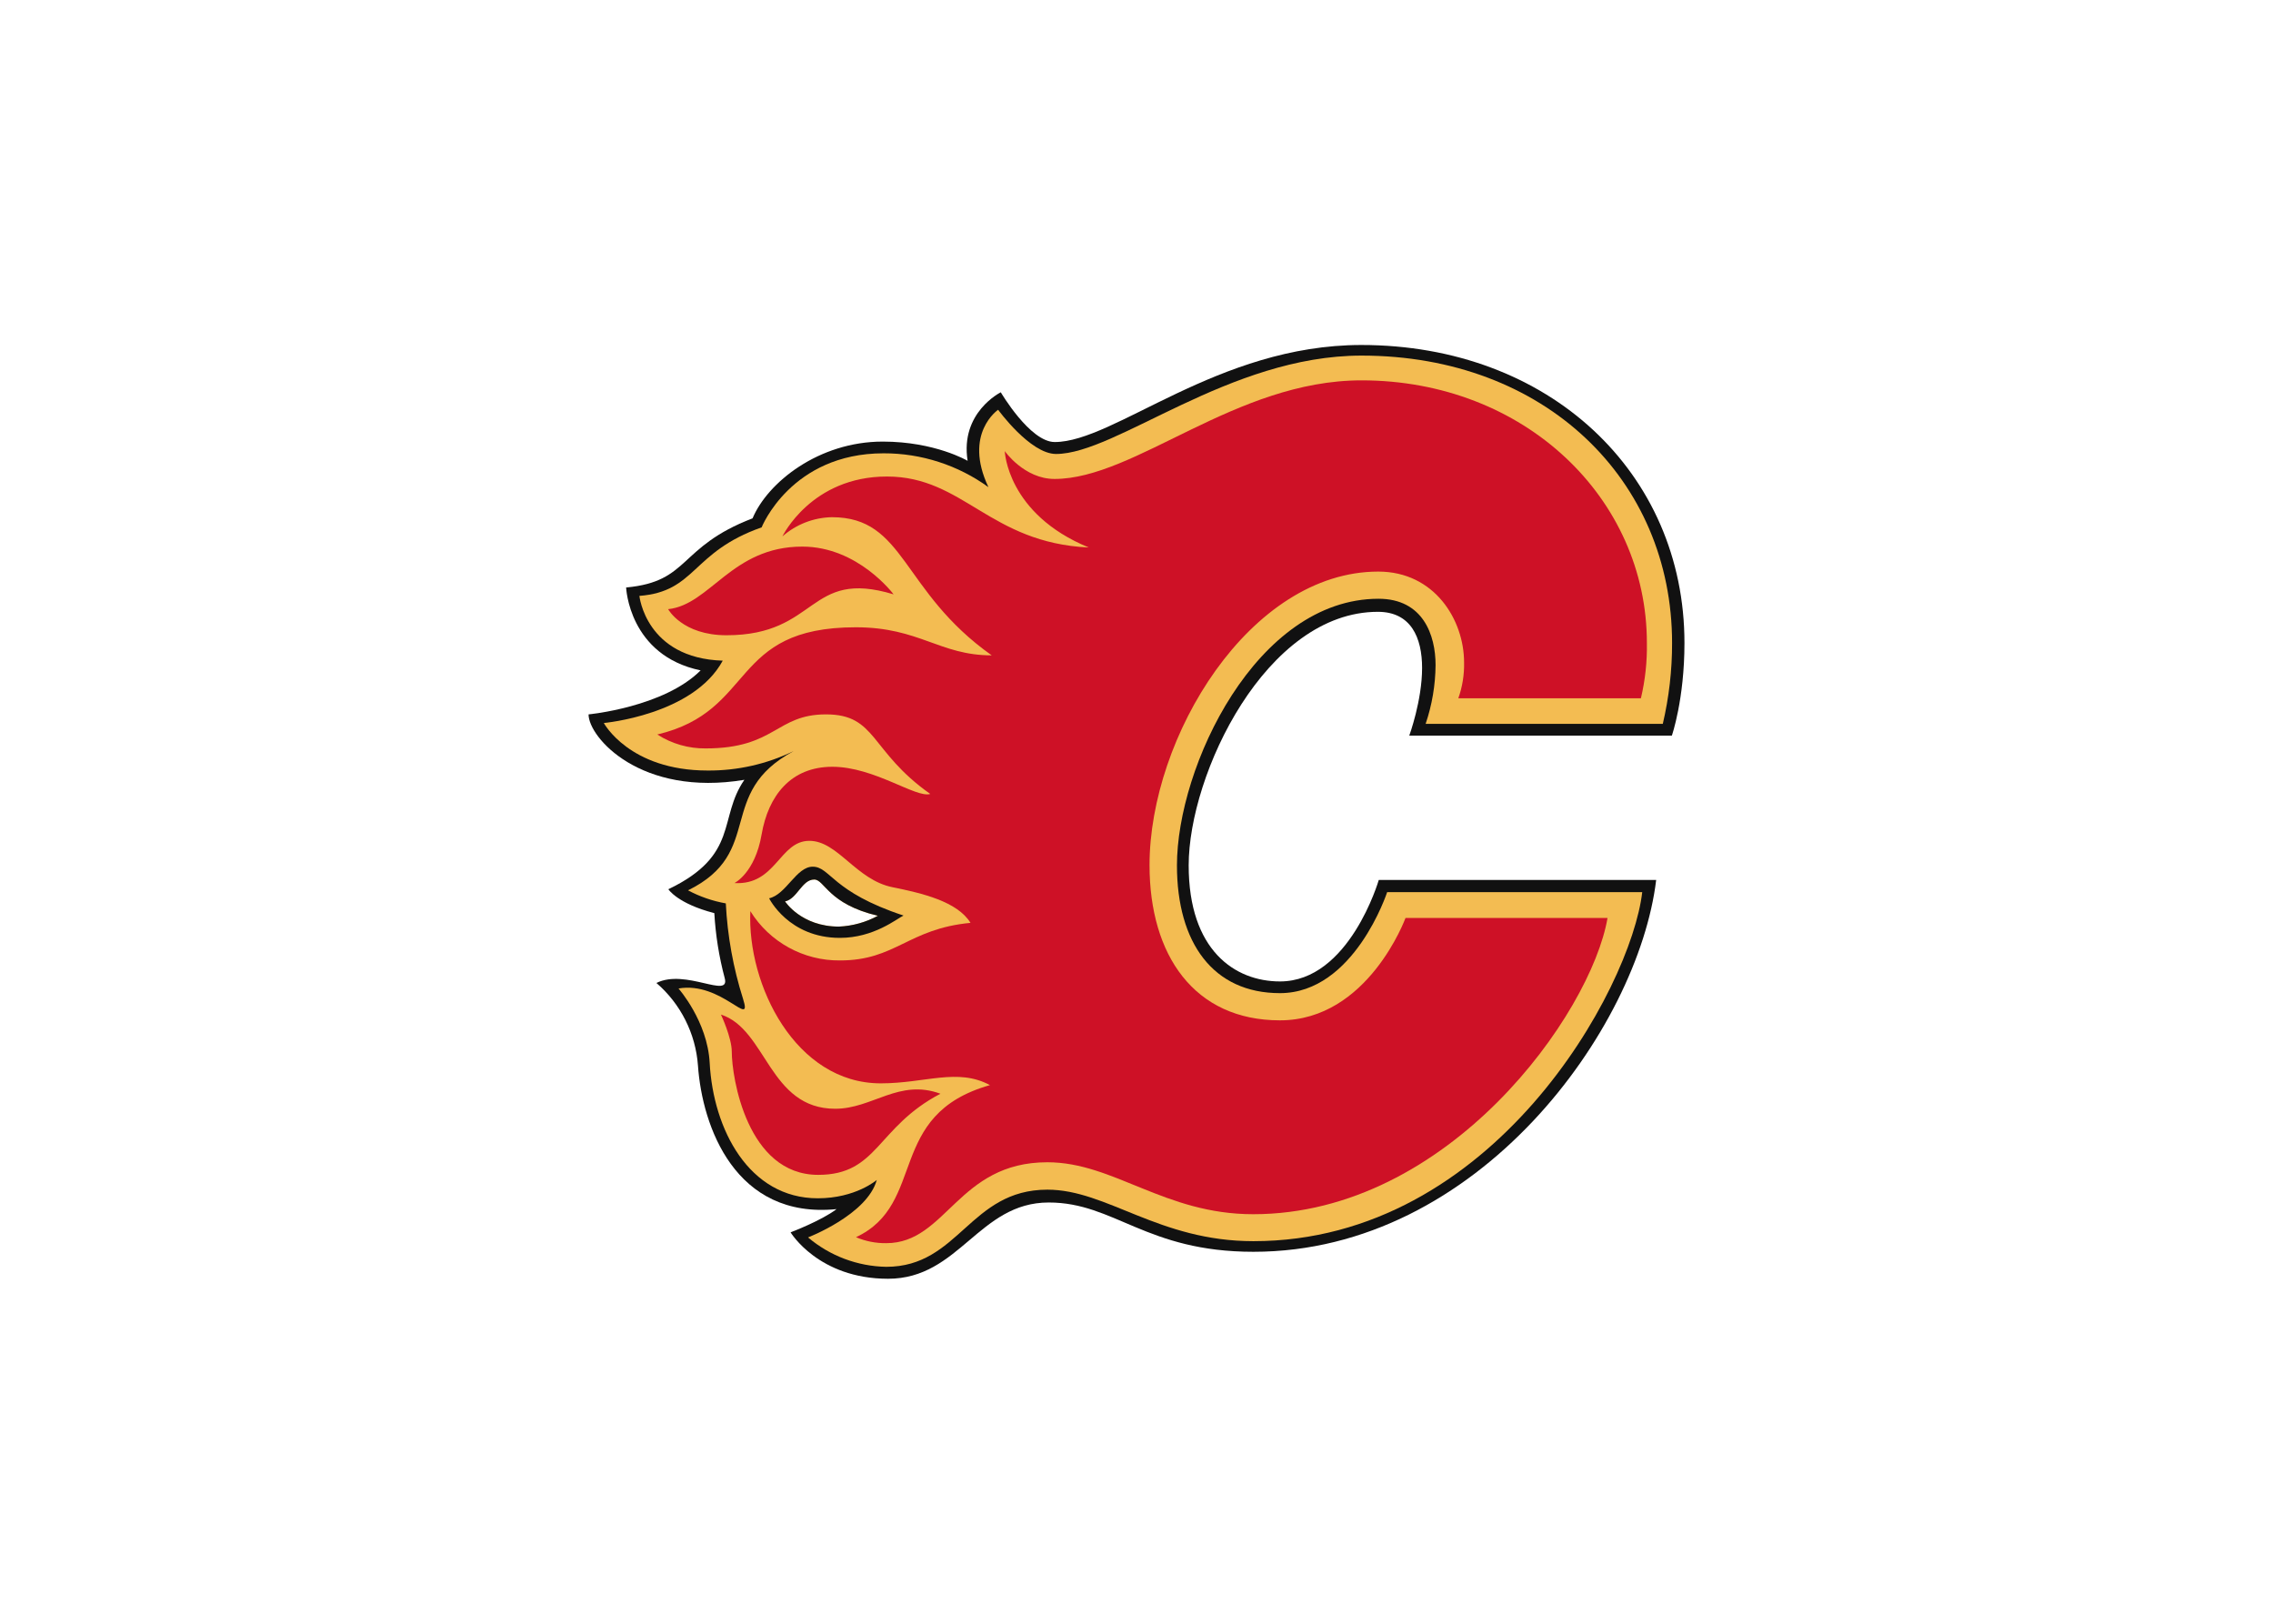 <svg clip-rule="evenodd" fill-rule="evenodd" viewBox="0 0 560 400" xmlns="http://www.w3.org/2000/svg"><path d="m206.918 231.04c-12.634 0-17.427-9.747-17.427-9.747 4.194-.927 6.698-7.788 10.728-7.788 4.357 0 4.684 6.209 22.383 12.09-1.634.708-7.298 5.446-15.684 5.446zm204.978-49.828s3.104-8.876 3.104-22.818c0-41.932-33.328-73.408-79.616-73.408-35.398 0-60.775 23.906-75.532 23.906-6.099 0-13.288-12.253-13.288-12.253s-10.074 4.956-8.169 16.882c0 0-8.005-4.738-20.911-4.738-15.793 0-28.372 10.074-32.075 18.897-18.515 7.134-15.302 15.574-31.15 17.045 0 0 .654 16.719 18.352 20.422-9.094 9.094-27.61 10.837-27.61 10.837 0 5.664 12.852 20.367 38.392 16.119-6.534 9.422-1.143 18.516-18.733 26.957 0 0 2.233 3.539 11.327 5.882.307 5.409 1.164 10.774 2.559 16.01s-9.639-2.397-16.827 1.198c5.985 5.154 9.673 12.489 10.238 20.367 1.035 14.921 9.149 37.847 34.145 35.343-3.812 2.886-11.327 5.719-11.327 5.719s6.862 11.436 24.016 11.436c17.59 0 22.327-18.788 39.591-18.788 16.228 0 23.961 12.144 50.427 12.144 55.492 0 94.81-55.002 99.221-91.597h-68.344s-7.242 24.996-24.343 24.996c-11.109 0-22.49-7.678-22.49-28.591 0-22.49 19.06-62.463 46.615-62.463 8.169 0 10.891 6.372 10.891 13.832 0 8.06-3.158 16.664-3.158 16.664h64.696z" fill="#111"/><path d="m193.412 222.055c2.995-.599 4.139-5.391 7.189-5.391 2.559 0 3.376 6.045 15.683 8.93-2.951 1.602-6.229 2.514-9.584 2.669-9.312 0-13.288-6.208-13.288-6.208zm216.251-43.73c1.533-6.532 2.301-13.221 2.287-19.931 0-40.135-31.259-70.795-76.512-70.795-32.675 0-60.393 24.234-75.26 24.234-6.371 0-14.268-10.891-14.268-10.891s-8.658 5.827-2.396 19.06c-7.508-5.431-16.546-8.349-25.813-8.332-22.818 0-30.06 18.243-30.06 18.243-17.372 6.099-16.065 15.793-30.115 16.882 0 0 1.579 15.357 20.531 15.956-7.242 13.397-29.298 15.357-29.298 15.357s6.262 11.708 25.594 11.708c7.336.05 14.585-1.59 21.184-4.792-19.386 10.402-6.916 24.887-26.031 34.308 2.917 1.552 6.059 2.636 9.312 3.213.4 7.992 1.828 15.899 4.248 23.526s-5.337-4.411-15.902-2.559c0 0 7.134 8.059 7.678 18.298.871 16.446 9.694 33.383 26.63 33.383 9.366 0 14.54-4.52 14.54-4.52-2.342 8.55-16.936 14.158-16.936 14.158 5.397 4.566 12.21 7.126 19.278 7.243 17.971 0 20.531-19.006 39.699-19.006 14.704 0 27.392 12.688 50.755 12.688 59.086 0 93.013-62.135 95.79-85.988h-62.843s-8.114 24.886-26.412 24.886c-16.446 0-25.377-12.362-25.377-31.476 0-24.288 19.551-65.676 49.665-65.676 11.001 0 14.051 8.986 14.051 16.337-.042 4.928-.869 9.819-2.451 14.486h58.433z" fill="#f3bc52"/><path d="m404.272 172.009c1.059-4.458 1.552-9.032 1.47-13.614 0-35.614-30.115-64.696-70.304-64.696-31.15 0-55.71 24.288-75.641 24.288-7.461 0-12.254-6.862-12.254-6.862s.545 15.467 20.695 23.743c-24.451-1.143-30.823-17.481-49.72-17.481-18.678 0-25.758 14.759-25.758 14.759 3.375-2.974 7.7-4.654 12.198-4.738 18.134 0 16.99 18.188 39.372 34.035-12.852 0-17.807-6.916-33.491-6.916-31.259 0-24.451 20.639-48.903 26.412 3.554 2.283 7.701 3.476 11.927 3.43 17.208 0 17.318-8.386 29.625-8.386 12.579 0 10.728 9.04 25.703 19.605-3.485 1.089-13.778-6.698-24.124-6.698-10.239 0-15.793 7.135-17.427 16.664-1.634 9.531-6.698 11.981-6.698 11.981 10.293.599 11.055-10.402 18.461-10.402 7.026 0 11.49 9.639 20.531 11.436 7.243 1.47 15.902 3.486 19.169 8.768-15.411 1.47-18.406 9.258-32.13 9.258-8.978.104-17.382-4.511-22.11-12.144-.817 18.135 11.11 42.423 32.13 42.423 11.001 0 18.897-3.867 26.903.435-25.759 7.298-15.412 29.243-33.002 37.467 2.358 1.005 4.899 1.506 7.461 1.47 14.867 0 17.59-19.931 39.699-19.931 16.392 0 28.808 12.798 50.7 12.798 48.14 0 83.211-49.284 87.295-72.973h-49.774s-9.203 25.214-30.932 25.214c-21.129 0-32.13-16.065-32.13-38.229 0-31.585 24.724-72.32 56.364-72.32 13.832 0 21.13 11.872 21.13 22.383.066 3.002-.414 5.991-1.416 8.822h44.982zm-172.575 97.424c-10.239-3.758-16.719 3.703-25.922 3.703-16.338 0-16.882-19.605-28.155-23.199 0 0 2.668 5.664 2.668 9.149 0 6.262 3.758 30.333 21.293 30.333 14.759 0 14.323-11.708 30.115-19.986zm-11.545-123.019s-8.714-11.763-22.491-11.763c-17.372 0-22.655 14.323-33.055 15.411 0 0 3.485 6.427 14.377 6.427 22.708 0 19.986-16.501 41.17-10.074z" fill="#ce1126"/><path d="m216.284 225.595c-2.951 1.602-6.229 2.514-9.584 2.669-9.312 0-13.288-6.208-13.288-6.208 2.995-.599 4.139-5.391 7.189-5.391 2.559 0 3.376 6.045 15.683 8.93zm-26.793-4.302s4.793 9.748 17.427 9.748c8.386 0 14.051-4.739 15.684-5.501-17.698-5.826-18.026-12.034-22.383-12.034-4.03 0-6.534 6.862-10.728 7.787z" fill="#111"/></svg>